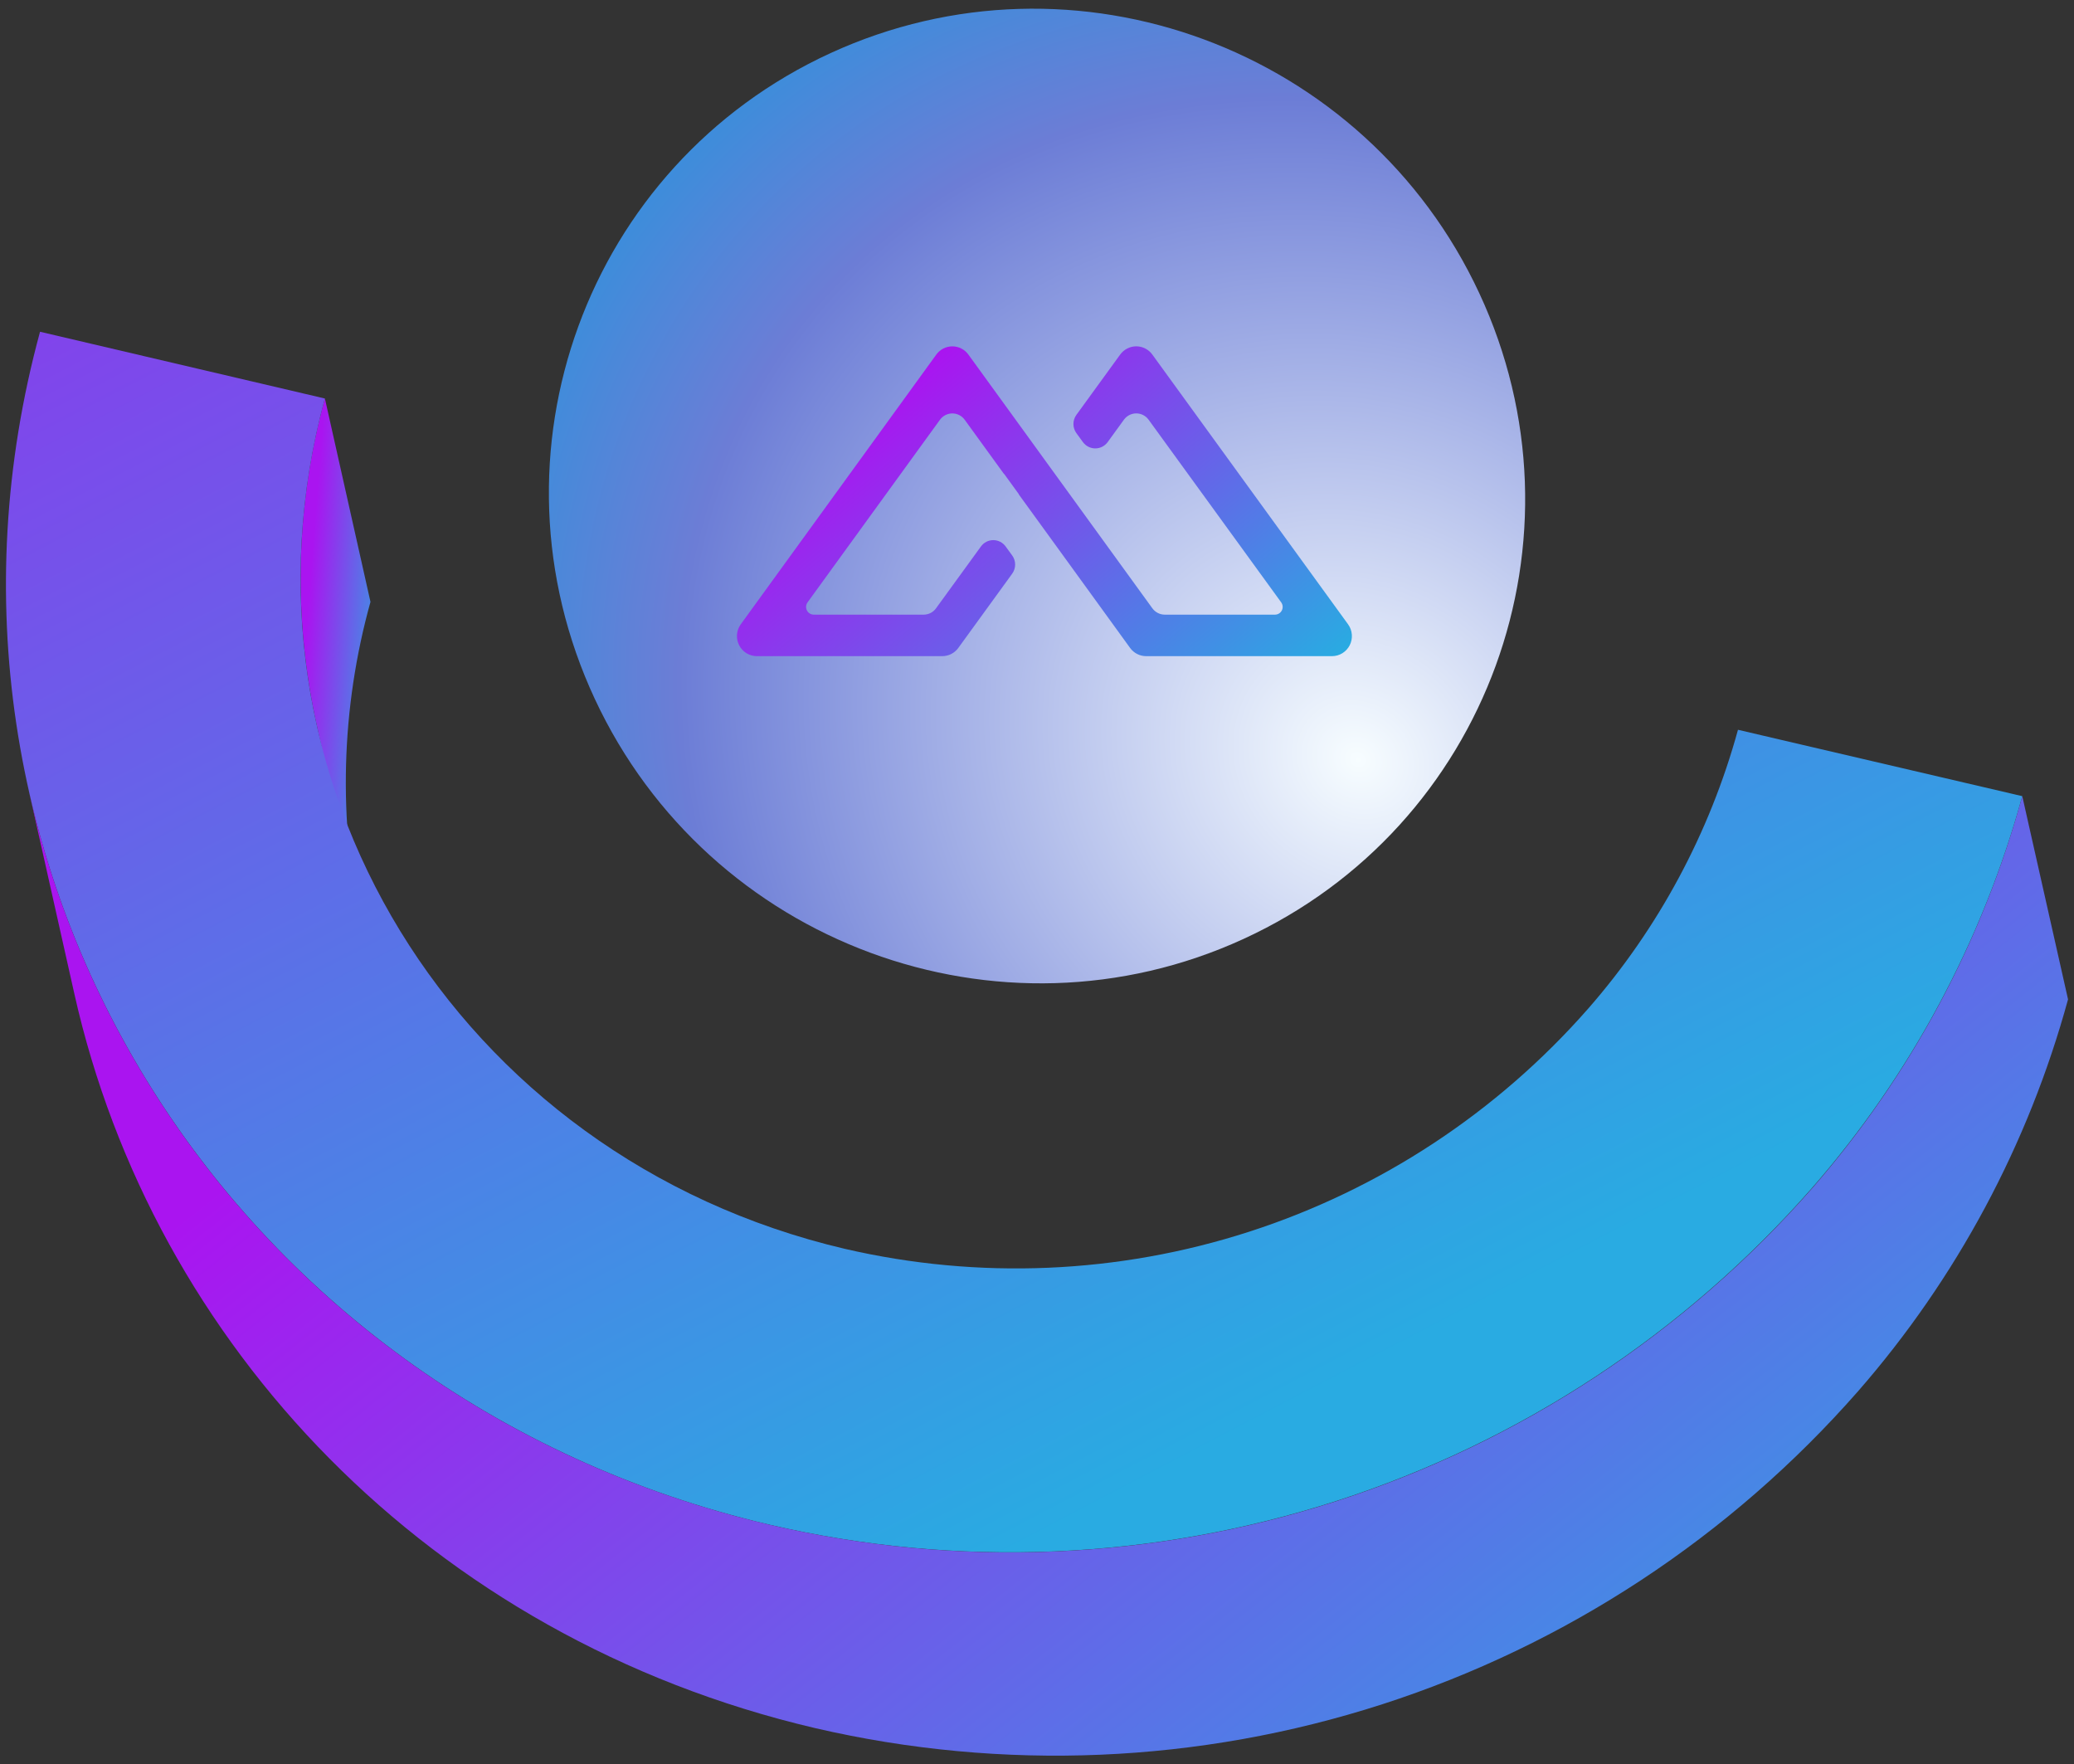 <svg width="174" height="148" viewBox="0 0 174 148" fill="none" xmlns="http://www.w3.org/2000/svg">
<rect x="0" y="0" width="174" height="148" fill="#333333" stroke="none"/>
<path d="M31.081 50.488L27.258 33.428C24.798 42.371 24.564 51.787 26.577 60.843L30.354 77.887C28.346 68.834 28.596 59.42 31.081 50.488V50.488Z" fill="url(#paint0_linear_944_107)"/>
<path d="M3.359 27.829L27.258 33.428C18.621 65.084 38.186 97.084 70.877 104.756C82.109 107.36 93.831 106.863 104.807 103.317C115.783 99.771 125.606 93.308 133.24 84.608C139.135 77.871 143.433 69.873 145.809 61.217L169.661 66.784C166.32 78.944 160.287 90.183 152.016 99.657C141.312 111.86 127.537 120.926 112.144 125.897C96.751 130.867 80.312 131.559 64.562 127.898C18.699 117.154 -8.745 72.257 3.359 27.829Z" fill="url(#paint1_linear_944_107)"/>
<path d="M152.047 99.657C141.341 111.866 127.56 120.935 112.161 125.906C96.763 130.877 80.317 131.565 64.562 127.899C32.196 120.32 9.009 95.743 2.415 66.316L6.238 83.361C12.832 112.788 36.019 137.38 68.385 144.959C84.14 148.617 100.583 147.924 115.981 142.954C131.378 137.983 145.159 128.919 155.87 116.717C164.146 107.243 170.175 95.997 173.5 83.829L169.661 66.784C166.33 78.942 160.307 90.181 152.047 99.657V99.657Z" fill="url(#paint2_linear_944_107)"/>
<path d="M104.322 78.763C124.812 69.362 133.668 45.106 124.102 24.586C114.537 4.065 90.172 -4.948 69.682 4.453C49.192 13.855 40.337 38.11 49.902 58.63C59.468 79.15 83.832 88.164 104.322 78.763Z" fill="url(#paint3_radial_944_107)"/>
<path d="M111.751 55.04H96.156C95.894 55.04 95.635 54.977 95.401 54.858C95.167 54.738 94.965 54.564 94.81 54.351L92.787 51.559L88.459 45.589L87.608 44.416L85.469 41.468L85.478 41.455L84.239 39.747L84.229 39.756L80.932 35.209C80.813 35.044 80.657 34.911 80.477 34.819C80.297 34.727 80.099 34.679 79.897 34.679C79.695 34.679 79.496 34.727 79.316 34.819C79.136 34.911 78.98 35.044 78.861 35.209L77.758 36.729L67.749 50.53C67.68 50.627 67.639 50.74 67.629 50.859C67.62 50.978 67.644 51.097 67.697 51.203C67.751 51.309 67.832 51.399 67.933 51.461C68.033 51.524 68.149 51.557 68.267 51.558H77.492C77.694 51.558 77.893 51.51 78.073 51.418C78.253 51.326 78.408 51.193 78.527 51.028L82.298 45.837C82.417 45.673 82.572 45.539 82.752 45.447C82.932 45.355 83.131 45.307 83.333 45.307C83.534 45.307 83.733 45.355 83.913 45.447C84.093 45.539 84.249 45.673 84.368 45.837L84.919 46.594C85.08 46.816 85.166 47.084 85.166 47.358C85.166 47.633 85.08 47.9 84.919 48.122L82.424 51.559L80.397 54.352C80.242 54.565 80.04 54.739 79.806 54.858C79.572 54.978 79.314 55.04 79.052 55.04H63.494C63.186 55.04 62.884 54.953 62.621 54.791C62.359 54.628 62.146 54.396 62.007 54.119C61.867 53.843 61.807 53.532 61.831 53.223C61.856 52.914 61.965 52.617 62.147 52.367L62.733 51.559L69.387 42.383L75.624 33.781L77.76 30.833L78.552 29.742C78.707 29.528 78.909 29.355 79.143 29.235C79.377 29.115 79.636 29.053 79.898 29.053C80.16 29.053 80.419 29.115 80.653 29.235C80.887 29.355 81.089 29.528 81.244 29.742L86.385 36.831L87.61 38.522L89.749 41.47L90.474 42.47L96.68 51.028C96.8 51.192 96.956 51.325 97.135 51.417C97.315 51.51 97.514 51.558 97.716 51.558H106.971C107.089 51.557 107.205 51.524 107.306 51.461C107.406 51.399 107.488 51.309 107.541 51.203C107.595 51.097 107.618 50.978 107.609 50.859C107.599 50.74 107.558 50.627 107.489 50.53L96.362 35.206C96.243 35.042 96.087 34.908 95.907 34.816C95.728 34.724 95.529 34.677 95.327 34.677C95.126 34.677 94.927 34.724 94.747 34.816C94.567 34.908 94.411 35.042 94.292 35.206L92.926 37.088C92.806 37.251 92.65 37.384 92.47 37.475C92.29 37.567 92.092 37.614 91.89 37.614C91.689 37.614 91.49 37.567 91.311 37.475C91.131 37.384 90.975 37.251 90.855 37.088L90.303 36.33C90.143 36.109 90.056 35.841 90.056 35.567C90.056 35.292 90.143 35.025 90.303 34.803L93.981 29.738C94.136 29.525 94.339 29.352 94.573 29.233C94.806 29.113 95.065 29.051 95.327 29.051C95.589 29.051 95.848 29.113 96.082 29.233C96.316 29.352 96.518 29.525 96.673 29.738L113.096 52.366C113.278 52.616 113.388 52.913 113.413 53.222C113.438 53.532 113.377 53.842 113.238 54.119C113.099 54.396 112.886 54.628 112.624 54.791C112.361 54.953 112.059 55.04 111.751 55.04V55.04Z" fill="url(#paint4_linear_944_107)"/>
<defs>
<linearGradient id="paint0_linear_944_107" x1="26.492" y1="42.508" x2="33.694" y2="43.074" gradientUnits="userSpaceOnUse">
<stop stop-color="#AA14F0"/>
<stop offset="1" stop-color="#29ABE2"/>
</linearGradient>
<linearGradient id="paint1_linear_944_107" x1="85.081" y1="-81.427" x2="171.956" y2="84.813" gradientUnits="userSpaceOnUse">
<stop stop-color="#AA14F0"/>
<stop offset="1" stop-color="#29ABE2"/>
</linearGradient>
<linearGradient id="paint2_linear_944_107" x1="39.499" y1="82.851" x2="121.34" y2="185.901" gradientUnits="userSpaceOnUse">
<stop stop-color="#AA14F0"/>
<stop offset="1" stop-color="#29ABE2"/>
</linearGradient>
<radialGradient id="paint3_radial_944_107" cx="0" cy="0" r="1" gradientUnits="userSpaceOnUse" gradientTransform="translate(113.938 63.97) rotate(-141.65) scale(88.138 77.92)">
<stop stop-color="#F7FDFF"/>
<stop offset="0.677" stop-color="#6C7DD6"/>
<stop offset="1" stop-color="#1C98DE"/>
</radialGradient>
<linearGradient id="paint4_linear_944_107" x1="73.007" y1="34.361" x2="99.601" y2="65.825" gradientUnits="userSpaceOnUse">
<stop stop-color="#AA14F0"/>
<stop offset="1" stop-color="#29ABE2"/>
</linearGradient>
</defs>
</svg>
